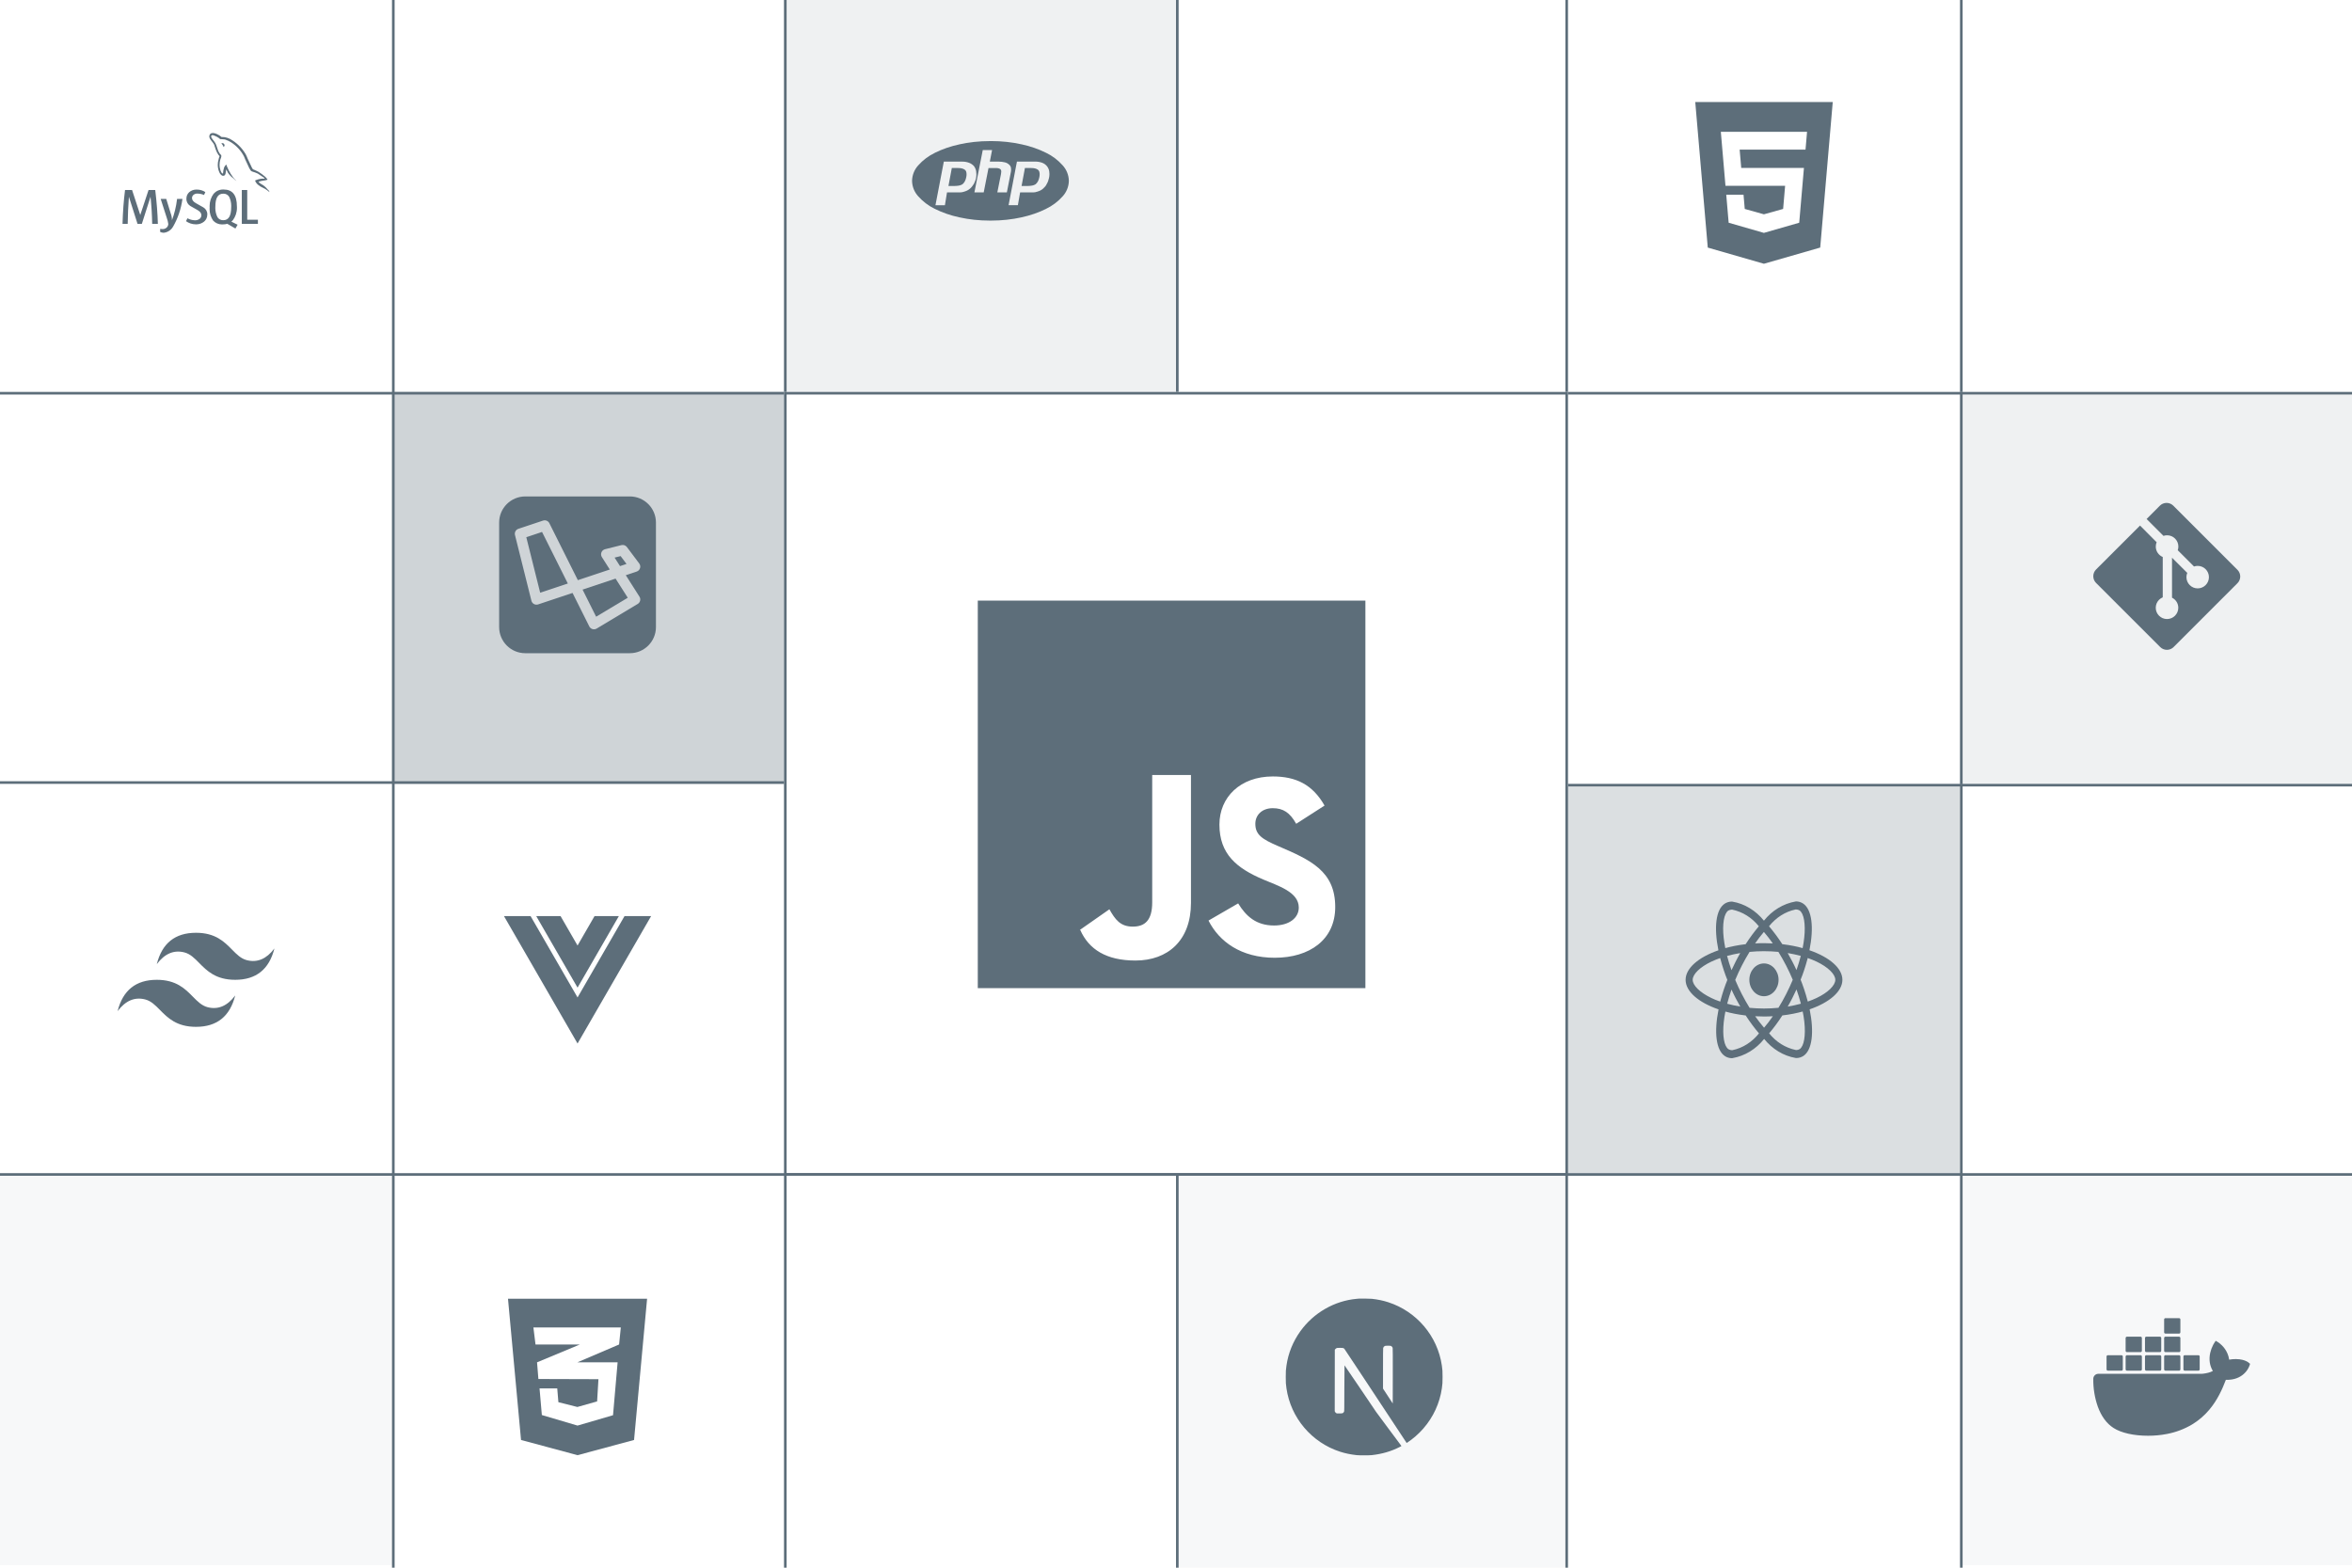 <?xml version="1.0" encoding="UTF-8" standalone="no"?>
<svg
   width="900"
   height="600"
   viewBox="0 0 900 600"
   fill="none"
   version="1.1"
   id="svg40"
   sodipodi:docname="art.svg"
   inkscape:version="1.3 (0e150ed6c4, 2023-07-21)"
   xmlns:inkscape="http://www.inkscape.org/namespaces/inkscape"
   xmlns:sodipodi="http://sodipodi.sourceforge.net/DTD/sodipodi-0.dtd"
   xmlns="http://www.w3.org/2000/svg"
   xmlns:svg="http://www.w3.org/2000/svg">
  <sodipodi:namedview
     id="namedview40"
     pagecolor="#ffffff"
     bordercolor="#000000"
     borderopacity="0.25"
     inkscape:showpageshadow="2"
     inkscape:pageopacity="0.0"
     inkscape:pagecheckerboard="0"
     inkscape:deskcolor="#d1d1d1"
     inkscape:zoom="0.89723994"
     inkscape:cx="478.13297"
     inkscape:cy="431.88002"
     inkscape:window-width="1920"
     inkscape:window-height="1001"
     inkscape:window-x="-9"
     inkscape:window-y="-9"
     inkscape:window-maximized="1"
     inkscape:current-layer="svg40" />
  <g
     clip-path="url(#clip3_277_50)"
     id="g42"
     transform="matrix(2.472,0,0,2.472,-1220.288,130.992)">
    <path
       fill-rule="evenodd"
       clip-rule="evenodd"
       d="m 690.984,95.296 c -5.235,0 -8.619,-2.496 -10.269,-5.76 l 4.59,-2.659 c 1.209,1.974 2.778,3.423 5.559,3.423 2.334,0 3.825,-1.168 3.825,-2.779 0,-2.424 -3.234,-3.371 -5.517,-4.349 -4.068,-1.731 -6.768,-3.906 -6.768,-8.499 0,-4.227 3.222,-7.449 8.259,-7.449 3.582,0 6.162,1.248 8.013,4.509 l -4.389,2.82 c -0.966,-1.731 -2.013,-2.416 -3.624,-2.416 -1.653,0 -2.7,1.048 -2.7,2.416 0,1.692 1.047,2.376 3.465,3.423 5.067,2.172 8.901,3.878 8.901,9.464 0,5.076 -3.987,7.854 -9.345,7.854 z M 678,86.797 c 0,5.841 -3.597,8.928 -8.592,8.928 -4.512,0 -7.215,-1.726 -8.544,-4.726 h -0.045 -0.021 -0.012 l 4.587,-3.207 c 0.885,1.569 1.683,2.682 3.615,2.682 1.854,0 3.012,-0.939 3.012,-3.756 V 67 h 6 z M 645,100 h 60 V 40 h -60 z"
       fill="#5d6e7a"
       id="path42" />
  </g>
  <rect
     y="450"
     width="150"
     height="149"
     fill="#5D6E7A"
     fill-opacity="0.05"
     id="rect1" />
  <rect
     x="750"
     y="450"
     width="150"
     height="149"
     fill="#5D6E7A"
     fill-opacity="0.05"
     id="rect2" />
  <rect
     x="150"
     y="150"
     width="150"
     height="150"
     fill="#5D6E7A"
     fill-opacity="0.3"
     id="rect3" />
  <rect
     x="599"
     y="301"
     width="151"
     height="149"
     fill="#5D6E7A"
     fill-opacity="0.22"
     id="rect4" />
  <rect
     x="450"
     y="450"
     width="149"
     height="150"
     fill="#5D6E7A"
     fill-opacity="0.05"
     id="rect5" />
  <rect
     x="750"
     y="151"
     width="150"
     height="149"
     fill="#5D6E7A"
     fill-opacity="0.1"
     id="rect6" />
  <rect
     x="300"
     width="150"
     height="150"
     fill="#5D6E7A"
     fill-opacity="0.1"
     id="rect7" />
  <g
     clip-path="url(#clip0_277_50)"
     id="g11">
    <path
       d="M207.416 203.589L217.282 223.322L206.702 226.848L201.39 205.598L207.416 203.589Z"
       fill="#5D6E7A"
       id="path8" />
    <path
       d="M228.109 236.031L222.922 225.658L235.551 221.448L240.211 228.77L228.109 236.031Z"
       fill="#5D6E7A"
       id="path9" />
    <path
       d="M239.736 215.837L237.249 216.666L235.178 213.41L237.483 212.834L239.736 215.837Z"
       fill="#5D6E7A"
       id="path10" />
    <path
       fill-rule="evenodd"
       clip-rule="evenodd"
       d="M191 200C191 194.477 195.477 190 201 190H241C246.523 190 251 194.477 251 200V240C251 245.523 246.523 250 241 250H201C195.477 250 191 245.523 191 240V200ZM210.218 200.249C209.773 199.358 208.741 198.931 207.796 199.246L198.368 202.388C197.376 202.719 196.807 203.757 197.06 204.771L203.346 229.914C203.481 230.454 203.835 230.914 204.324 231.182C204.812 231.45 205.39 231.502 205.919 231.326L219.089 226.936L225.497 239.752C225.746 240.25 226.192 240.622 226.727 240.778C227.262 240.933 227.837 240.859 228.315 240.572L244.029 231.144C244.492 230.866 244.823 230.413 244.947 229.888C245.071 229.363 244.977 228.81 244.688 228.355L239.463 220.145L243.633 218.755C244.243 218.551 244.718 218.067 244.909 217.454C245.101 216.84 244.986 216.172 244.6 215.657L239.886 209.372C239.403 208.728 238.582 208.436 237.801 208.631L231.515 210.203C230.892 210.359 230.381 210.805 230.143 211.402C229.905 211.999 229.968 212.674 230.313 213.217L233.338 217.97L221.116 222.044L210.218 200.249Z"
       fill="#5D6E7A"
       id="path11" />
  </g>
  <path
     d="M856.168 218.085L831.615 193.534C830.959 192.879 830.053 192.474 829.052 192.474C828.051 192.474 827.145 192.879 826.489 193.534L821.402 198.63L827.869 205.097C828.281 204.952 828.756 204.87 829.251 204.87C831.63 204.87 833.557 206.797 833.557 209.177C833.557 209.681 833.471 210.163 833.312 210.613L833.321 210.583L839.55 216.815C839.966 216.667 840.448 216.581 840.949 216.581C843.326 216.581 845.254 218.509 845.254 220.886C845.254 223.264 843.326 225.191 840.949 225.191C838.571 225.191 836.644 223.264 836.644 220.886C836.644 220.299 836.762 219.74 836.974 219.23L836.962 219.259L831.131 213.457V228.746C832.564 229.468 833.529 230.927 833.529 232.61C833.529 234.992 831.598 236.923 829.217 236.923C826.836 236.923 824.904 234.992 824.904 232.61C824.904 231.422 825.384 230.347 826.162 229.567C826.558 229.172 827.029 228.851 827.552 228.626L827.58 228.615V213.176C826.001 212.512 824.914 210.977 824.914 209.19C824.914 208.59 825.036 208.02 825.257 207.5L825.246 207.529L818.891 201.144L802.054 217.97C801.401 218.629 801 219.534 801 220.535C801 221.537 801.403 222.442 802.056 223.1L826.611 247.648C827.265 248.304 828.171 248.709 829.172 248.709C830.173 248.709 831.077 248.304 831.733 247.648L856.172 223.209C856.828 222.555 857.235 221.647 857.235 220.648C857.235 219.649 856.828 218.741 856.172 218.087L856.168 218.085Z"
     fill="#5D6E7A"
     id="path12" />
  <path
     d="M671.624 388.948C672.724 389.004 673.849 389.044 674.987 389.044C676.137 389.044 677.274 389.017 678.388 388.948C677.274 390.565 676.173 391.996 675.009 393.359L675.025 393.341C673.867 391.993 672.754 390.56 671.706 389.069L671.624 388.948ZM660.225 387.151C662.391 387.769 665.034 388.294 667.731 388.618L667.993 388.642C669.643 391.187 671.312 393.426 673.102 395.533L673.08 395.506C670.458 398.792 666.919 401.101 662.915 401.93L662.805 401.948C662.797 401.948 662.789 401.948 662.781 401.948C662.285 401.948 661.817 401.811 661.407 401.568L661.423 401.577C659.758 400.51 659.036 396.429 659.598 391.185C659.732 389.893 659.952 388.534 660.223 387.149L660.225 387.151ZM689.799 387.122C690.036 388.186 690.258 389.543 690.416 390.922L690.434 391.115C691.008 396.357 690.3 400.434 688.649 401.523C688.281 401.752 687.841 401.887 687.373 401.887C687.327 401.887 687.281 401.885 687.235 401.883H687.241C683.133 401.04 679.596 398.747 676.98 395.502L676.966 395.484C678.724 393.411 680.381 391.176 681.899 388.824L682.015 388.636C684.968 388.29 687.615 387.755 690.194 387.025L689.799 387.119V387.122ZM662.563 378.74C663.063 379.84 663.588 380.936 664.164 382.037C664.739 383.131 665.326 384.2 665.926 385.244C664.19 384.959 662.513 384.599 660.911 384.161C661.361 382.394 661.925 380.563 662.561 378.735L662.563 378.74ZM687.427 378.683C688.089 380.527 688.651 382.367 689.117 384.15C687.517 384.59 685.826 384.963 684.078 385.244C684.678 384.191 685.278 383.106 685.84 381.994C686.402 380.9 686.929 379.782 687.431 378.681L687.427 378.683ZM658.232 366.67C659.104 369.989 660.041 372.765 661.131 375.442L660.981 375.034C660.049 377.291 659.126 380.051 658.37 382.892L658.266 383.353C656.854 382.866 655.717 382.387 654.611 381.85L654.841 381.949C650.512 379.881 647.711 377.161 647.711 375.004C647.711 372.848 650.512 370.115 654.841 368.055C655.891 367.55 657.044 367.094 658.232 366.67ZM691.72 366.658C692.93 367.078 694.081 367.548 695.157 368.055C699.486 370.133 702.287 372.848 702.287 375.004C702.275 377.161 699.474 379.887 695.145 381.951C694.095 382.457 692.944 382.91 691.758 383.335C690.878 380.004 689.941 377.23 688.855 374.549L689.007 374.971C689.935 372.716 690.86 369.955 691.614 367.114L691.72 366.652V366.658ZM684.062 364.765C685.8 365.055 687.475 365.41 689.077 365.852C688.627 367.626 688.065 369.45 687.427 371.278C686.927 370.185 686.402 369.082 685.826 367.983C685.264 366.883 684.664 365.812 684.064 364.767L684.062 364.765ZM665.912 364.765C665.312 365.823 664.712 366.905 664.152 368.022C663.59 369.115 663.063 370.216 662.563 371.317C661.901 369.475 661.339 367.64 660.873 365.852C662.473 365.432 664.16 365.057 665.91 364.769L665.912 364.765ZM674.999 364.051C676.85 364.051 678.692 364.145 680.505 364.311C681.52 365.945 682.505 367.685 683.462 369.531C684.391 371.328 685.239 373.149 686.006 374.993C685.236 376.833 684.392 378.67 683.474 380.467C682.523 382.32 681.541 384.083 680.523 385.716C678.702 385.893 676.858 385.99 674.997 385.99C673.146 385.99 671.304 385.891 669.491 385.729C668.477 384.096 667.487 382.349 666.534 380.509C665.605 378.713 664.757 376.892 663.99 375.047C664.748 373.203 665.604 371.361 666.522 369.562C667.473 367.709 668.455 365.953 669.473 364.32C671.294 364.141 673.138 364.046 674.999 364.046V364.051ZM674.961 356.682C676.121 358.029 677.234 359.46 678.28 360.951L678.36 361.07C677.26 361.014 676.135 360.976 674.997 360.976C673.847 360.976 672.71 361.003 671.596 361.07C672.708 359.453 673.809 358.022 674.975 356.659L674.959 356.677L674.961 356.682ZM662.755 348.12C666.863 348.964 670.398 351.257 673.016 354.501L673.03 354.519C671.272 356.594 669.615 358.829 668.097 361.185L667.981 361.373C665.03 361.717 662.383 362.247 659.806 362.977L660.199 362.883C659.918 361.508 659.71 360.176 659.564 358.898C658.99 353.656 659.698 349.58 661.349 348.495C661.761 348.277 662.243 348.142 662.751 348.124H662.757L662.755 348.12ZM687.183 348.064V348.082C687.209 348.082 687.239 348.079 687.271 348.079C687.749 348.079 688.199 348.212 688.595 348.445L688.579 348.436C690.244 349.508 690.966 353.587 690.404 358.833C690.27 360.125 690.05 361.486 689.779 362.874C687.609 362.249 684.966 361.722 682.269 361.4L682.013 361.376C680.361 358.829 678.692 356.589 676.902 354.48L676.926 354.507C679.548 351.228 683.081 348.919 687.077 348.086L687.189 348.066L687.183 348.064ZM687.195 345.004C682.309 345.838 678.08 348.502 674.991 352.344L674.975 352.365C671.864 348.524 667.635 345.878 662.869 345.076L662.757 345.061C662.731 345.061 662.699 345.061 662.667 345.061C661.685 345.061 660.763 345.35 659.964 345.858L659.992 345.842C656.555 348.068 655.785 355.004 657.56 363.707C649.949 366.346 645 370.564 645 375.009C645 379.472 649.975 383.701 657.608 386.32C655.847 395.057 656.633 402.004 660.079 404.227C660.835 404.715 661.743 405 662.709 405C662.753 405 662.797 405 662.839 404.998H662.833C667.719 404.164 671.948 401.498 675.037 397.653L675.053 397.633C678.164 401.476 682.393 404.122 687.159 404.924L687.271 404.939C687.301 404.939 687.339 404.939 687.375 404.939C688.351 404.939 689.269 404.652 690.064 404.151L690.036 404.167C693.471 401.943 694.243 395.007 692.468 386.302C700.051 383.685 705 379.458 705 375.007C705 370.544 700.025 366.315 692.392 363.689C694.153 354.961 693.367 348.007 689.921 345.782C689.157 345.29 688.241 345 687.265 345C687.239 345 687.213 345 687.187 345H687.191L687.195 345.004ZM680.575 375.009C680.575 378.475 678.072 381.284 674.985 381.284C671.898 381.284 669.395 378.475 669.395 375.009C669.395 371.543 671.898 368.734 674.985 368.734C676.529 368.734 677.926 369.437 678.938 370.571C679.95 371.707 680.575 373.275 680.575 375.009Z"
     fill="#5D6E7A"
     id="path13" />
  <g
     clip-path="url(#clip1_277_50)"
     id="g14">
    <path
       d="M75.002 357C67.002 357 62.002 361 60.002 369C63.002 365 66.502 363.5 70.502 364.5C72.785 365.07 74.415 366.725 76.222 368.56C79.165 371.545 82.567 375 90.002 375C98.002 375 103.002 371 105.002 363C102.002 367 98.502 368.5 94.502 367.5C92.22 366.93 90.59 365.275 88.782 363.44C85.842 360.455 82.44 357 75.002 357ZM60.002 375C52.002 375 47.002 379 45.002 387C48.002 383 51.502 381.5 55.502 382.5C57.785 383.07 59.415 384.725 61.222 386.56C64.165 389.545 67.567 393 75.002 393C83.002 393 88.002 389 90.002 381C87.002 385 83.502 386.5 79.502 385.5C77.22 384.93 75.59 383.275 73.782 381.44C70.842 378.455 67.44 375 60.002 375Z"
       fill="#5D6E7A"
       id="path14" />
  </g>
  <g
     clip-path="url(#clip2_277_50)"
     id="g15">
    <path
       d="M520.035 497.016C519.906 497.028 519.496 497.069 519.126 497.098C510.604 497.866 502.622 502.464 497.566 509.53C494.751 513.459 492.95 517.916 492.27 522.637C492.029 524.285 492 524.772 492 527.006C492 529.24 492.029 529.727 492.27 531.375C493.9 542.64 501.918 552.105 512.792 555.612C514.739 556.239 516.792 556.667 519.126 556.925C520.035 557.025 523.965 557.025 524.874 556.925C528.903 556.48 532.317 555.483 535.683 553.764C536.199 553.501 536.299 553.43 536.229 553.372C536.182 553.336 533.982 550.387 531.343 546.821L526.545 540.341L520.534 531.445C517.226 526.554 514.504 522.555 514.481 522.555C514.457 522.549 514.434 526.502 514.422 531.328C514.405 539.778 514.399 540.118 514.293 540.318C514.141 540.605 514.023 540.722 513.777 540.851C513.589 540.945 513.425 540.963 512.54 540.963H511.525L511.255 540.793C511.079 540.681 510.95 540.535 510.862 540.365L510.739 540.101L510.751 528.343L510.768 516.579L510.95 516.351C511.044 516.227 511.243 516.069 511.384 515.993C511.625 515.876 511.718 515.864 512.733 515.864C513.93 515.864 514.129 515.911 514.44 516.251C514.528 516.345 517.783 521.247 521.677 527.152C525.572 533.058 530.897 541.121 533.513 545.079L538.264 552.275L538.504 552.117C540.633 550.733 542.886 548.762 544.669 546.71C548.463 542.353 550.909 537.04 551.73 531.375C551.971 529.727 552 529.24 552 527.006C552 524.772 551.971 524.285 551.73 522.637C550.1 511.372 542.082 501.907 531.208 498.4C529.29 497.778 527.249 497.35 524.962 497.092C524.399 497.034 520.522 496.969 520.035 497.016ZM532.317 515.16C532.598 515.301 532.827 515.571 532.909 515.852C532.956 516.005 532.968 519.265 532.956 526.613L532.938 537.157L531.079 534.307L529.214 531.457V523.792C529.214 518.837 529.238 516.051 529.273 515.917C529.367 515.588 529.572 515.33 529.853 515.178C530.094 515.055 530.182 515.043 531.103 515.043C531.971 515.043 532.123 515.055 532.317 515.16Z"
       fill="#5D6E7A"
       id="path15" />
  </g>
  <path
     d="M247.614 497.059L242.623 551.119L220.999 556.941L199.375 551.119L194.385 497.059H247.614ZM237.557 508.051H220.98H204.109L204.916 514.579H220.98H221.882L220.98 514.955L205.503 521.401L206.016 527.782L220.98 527.831L229 527.856L228.487 536.365L220.98 538.478V538.471L220.918 538.488L213.669 536.658L213.229 531.377H213.205H206.48H206.457L207.337 541.573L220.98 545.608V545.6L221.005 545.608L234.575 541.646L236.335 521.401H220.98H220.942L220.98 521.384L236.898 514.579L237.557 508.051Z"
     fill="#5D6E7A"
     id="path16" />
  <path
     d="M101.299 68.386C101.145 68.374 100.967 68.367 100.787 68.367C99.879 68.367 99.011 68.536 98.212 68.843L98.261 68.826C98.027 68.92 97.652 68.92 97.62 69.218C97.749 69.342 97.768 69.546 97.877 69.719C98.096 70.09 98.366 70.405 98.681 70.668L98.687 70.673C99.015 70.93 99.343 71.179 99.688 71.399C100.297 71.774 100.989 71.997 101.586 72.374C101.925 72.593 102.272 72.873 102.617 73.107C102.787 73.223 102.898 73.435 103.117 73.51V73.463C103.011 73.323 102.977 73.118 102.872 72.963C102.714 72.805 102.559 72.664 102.403 72.511C101.938 71.901 101.4 71.38 100.796 70.945L100.774 70.93C100.273 70.589 99.176 70.111 98.97 69.535L98.94 69.501C99.349 69.443 99.712 69.357 100.063 69.241L100.018 69.254C100.551 69.113 101.038 69.143 101.587 69.006C101.835 68.942 102.086 68.866 102.337 68.787V68.646C102.056 68.365 101.846 67.983 101.556 67.72C100.789 67.045 99.943 66.411 99.052 65.841L98.968 65.791C98.477 65.478 97.852 65.275 97.335 65.009C97.147 64.915 96.834 64.868 96.725 64.711C96.482 64.364 96.266 63.966 96.096 63.546L96.081 63.505C95.621 62.612 95.193 61.704 94.798 60.781C94.528 60.062 94.26 59.474 93.958 58.904L94.001 58.992C92.527 56.519 90.474 54.531 88.024 53.176L87.943 53.134C87.364 52.847 86.691 52.624 85.984 52.499L85.937 52.491C85.545 52.472 85.155 52.444 84.765 52.428C84.491 52.251 84.255 52.071 84.034 51.873L84.039 51.878C83.149 51.316 80.844 50.097 80.188 51.709C79.766 52.726 80.814 53.729 81.176 54.244C81.465 54.587 81.727 54.972 81.954 55.379L81.973 55.416C82.084 55.688 82.114 55.968 82.224 56.251C82.496 57.098 82.772 57.794 83.085 58.467L83.036 58.351C83.222 58.724 83.415 59.041 83.63 59.341L83.615 59.318C83.741 59.489 83.957 59.569 84.007 59.851C83.846 60.19 83.721 60.584 83.651 60.994L83.647 61.021C83.445 61.643 83.327 62.361 83.327 63.106C83.327 64.27 83.614 65.367 84.12 66.331L84.101 66.293C84.352 66.681 84.949 67.544 85.747 67.214C86.451 66.933 86.295 66.042 86.497 65.258C86.544 65.071 86.514 64.947 86.61 64.819V64.855C86.829 65.296 87.05 65.716 87.251 66.156C87.817 66.972 88.49 67.666 89.259 68.237L89.284 68.254C89.659 68.536 89.957 69.023 90.425 69.196V69.149H90.39C90.283 69.032 90.165 68.929 90.035 68.841L90.028 68.838C89.737 68.552 89.467 68.245 89.224 67.921L89.209 67.9C88.597 67.075 88.016 66.141 87.512 65.161L87.457 65.046C87.201 64.555 86.985 64.024 86.779 63.539C86.685 63.351 86.685 63.07 86.527 62.976C86.25 63.288 86.001 63.634 85.792 64.007L85.777 64.037C85.537 64.737 85.38 65.545 85.339 66.383V66.404C85.275 66.421 85.307 66.404 85.275 66.438C84.774 66.316 84.602 65.796 84.414 65.359C84.159 64.673 84.011 63.878 84.011 63.051C84.011 62.384 84.107 61.739 84.287 61.129L84.275 61.178C84.386 60.85 84.855 59.815 84.667 59.5C84.57 59.202 84.26 59.031 84.088 58.789C83.884 58.501 83.696 58.172 83.54 57.826L83.525 57.788C83.15 56.913 82.963 55.941 82.556 55.066C82.311 54.608 82.052 54.214 81.761 53.847L81.774 53.864C81.465 53.506 81.18 53.106 80.932 52.682L80.912 52.645C80.835 52.474 80.724 52.191 80.848 52.004C80.871 51.895 80.957 51.811 81.067 51.794C81.274 51.625 81.855 51.844 82.057 51.938C82.652 52.163 83.164 52.428 83.638 52.739L83.608 52.72C83.827 52.874 84.066 53.172 84.347 53.249H84.675C85.175 53.359 85.742 53.282 86.21 53.419C87.071 53.71 87.816 54.074 88.504 54.52L88.464 54.496C90.534 55.833 92.192 57.64 93.313 59.776L93.35 59.852C93.538 60.212 93.621 60.544 93.791 60.919C94.119 61.692 94.524 62.474 94.858 63.22C95.175 64.022 95.55 64.716 95.996 65.356L95.974 65.322C96.208 65.65 97.149 65.821 97.571 65.991C98.016 66.147 98.372 66.295 98.717 66.462L98.647 66.432C99.186 66.76 99.71 67.135 100.217 67.495C100.474 67.673 101.256 68.065 101.302 68.38L101.299 68.386ZM79.316 82.097C79.316 82.126 79.318 82.157 79.318 82.189C79.318 83.236 78.851 84.171 78.112 84.801L78.107 84.805C77.297 85.465 76.252 85.866 75.114 85.866C75.026 85.866 74.938 85.864 74.852 85.859H74.863C73.477 85.84 72.202 85.39 71.158 84.638L71.177 84.651L71.732 83.536C72.536 83.986 73.492 84.265 74.509 84.304H74.52C74.57 84.308 74.629 84.31 74.689 84.31C75.311 84.31 75.891 84.115 76.365 83.783L76.356 83.789C76.785 83.463 77.059 82.953 77.059 82.379C77.059 82.368 77.059 82.358 77.059 82.347V82.349C77.059 81.576 76.52 80.92 75.54 80.369C74.63 79.87 72.816 78.829 72.816 78.829C71.919 78.274 71.332 77.297 71.332 76.184C71.332 76.144 71.332 76.105 71.334 76.066V76.071C71.332 76.036 71.332 75.994 71.332 75.953C71.332 74.987 71.758 74.121 72.431 73.532L72.435 73.529C73.151 72.921 74.087 72.552 75.109 72.552C75.174 72.552 75.238 72.554 75.302 72.556H75.292C75.309 72.556 75.33 72.556 75.35 72.556C76.549 72.556 77.664 72.914 78.594 73.531L78.572 73.517L78.073 74.633C77.34 74.303 76.485 74.104 75.585 74.095H75.581C75.536 74.091 75.486 74.089 75.433 74.089C74.908 74.089 74.424 74.273 74.046 74.581L74.049 74.577C73.695 74.871 73.47 75.312 73.468 75.805C73.468 76.574 74.016 77.234 75.028 77.796C75.949 78.301 77.809 79.366 77.809 79.366C78.724 79.904 79.329 80.882 79.329 82.004C79.329 82.037 79.329 82.073 79.327 82.107V82.101L79.316 82.097ZM83.201 83.093C82.689 82.071 82.391 80.868 82.391 79.594C82.391 79.394 82.399 79.195 82.414 79L82.412 79.026C82.412 75.763 83.404 74.13 85.387 74.129C85.436 74.125 85.494 74.123 85.554 74.123C86.445 74.123 87.227 74.588 87.671 75.289L87.677 75.299C88.185 76.315 88.483 77.515 88.483 78.782C88.483 78.978 88.475 79.171 88.462 79.362L88.464 79.336C88.464 82.626 87.472 84.272 85.489 84.274C85.438 84.278 85.38 84.28 85.322 84.28C84.431 84.28 83.647 83.815 83.203 83.114L83.197 83.104L83.201 83.093ZM90.915 86.003L88.534 84.831C88.751 84.649 88.946 84.458 89.126 84.252L89.132 84.246C90.094 82.949 90.671 81.316 90.671 79.549C90.671 79.345 90.664 79.142 90.649 78.942L90.65 78.968C90.65 74.681 88.967 72.536 85.601 72.533C85.526 72.529 85.438 72.528 85.35 72.528C83.912 72.528 82.62 73.159 81.74 74.162L81.737 74.168C80.779 75.466 80.203 77.097 80.203 78.863C80.203 79.062 80.21 79.259 80.225 79.454L80.224 79.427C80.207 79.617 80.197 79.838 80.197 80.061C80.197 81.7 80.711 83.219 81.585 84.466L81.568 84.441C82.41 85.338 83.604 85.896 84.926 85.896C85.05 85.896 85.172 85.891 85.292 85.881L85.275 85.883C85.292 85.883 85.314 85.883 85.335 85.883C85.918 85.883 86.482 85.799 87.017 85.643L86.975 85.654L90.081 87.464L90.924 86.007L90.915 86.003ZM98.692 85.686H92.529V72.73H94.603V84.094H98.692V85.686ZM69.816 76.127C69.277 80.035 68.046 83.562 66.244 86.721L66.319 86.577C65.597 87.966 64.232 88.934 62.629 89.089L62.61 89.091C62.124 89.065 61.672 88.949 61.262 88.759L61.284 88.769V87.612C61.541 87.651 61.837 87.674 62.139 87.674C62.156 87.674 62.173 87.674 62.192 87.674C62.222 87.676 62.254 87.676 62.287 87.676C62.829 87.676 63.326 87.479 63.709 87.151L63.705 87.153C64.117 86.813 64.382 86.307 64.397 85.737C64.297 84.916 64.108 84.166 63.836 83.459L63.859 83.522L61.483 76.127H63.615L65.319 81.657C65.623 82.437 65.799 83.341 65.799 84.284C65.799 84.286 65.799 84.287 65.799 84.287C66.703 81.921 67.389 79.161 67.738 76.298L67.755 76.126L69.816 76.127ZM60.403 85.686H58.232C58.17 82.235 57.96 78.791 57.6 75.353H57.581L54.277 85.686H52.626L49.344 75.353H49.322C49.066 78.792 48.913 82.236 48.864 85.686H46.884C47.013 81.08 47.333 76.761 47.844 72.728H50.539L53.666 82.251H53.685L56.84 72.728H59.406C59.973 77.449 60.307 81.769 60.409 85.686H60.403ZM85.322 54.773C85.318 54.773 85.312 54.773 85.307 54.773C85.084 54.773 84.868 54.801 84.662 54.854L84.68 54.85V54.88H84.712C84.874 55.12 85.039 55.328 85.217 55.523L85.213 55.519C85.339 55.771 85.447 56.02 85.573 56.269L85.605 56.234C85.809 56.072 85.939 55.825 85.939 55.547C85.939 55.514 85.937 55.482 85.933 55.448V55.452C85.839 55.341 85.826 55.233 85.746 55.124C85.652 54.966 85.451 54.889 85.324 54.766L85.322 54.773Z"
     fill="#5D6E7A"
     id="path18" />
  <g
     clip-path="url(#clip4_277_50)"
     id="g19">
    <path
       d="M379 54.002C378.913 54.002 378.81 54.002 378.71 54.002C374.685 54.002 370.76 54.44 366.985 55.27L367.345 55.203C363.74 55.96 360.55 57.08 357.57 58.56L357.805 58.455C355.278 59.672 353.138 61.303 351.38 63.28L351.362 63.3C349.935 64.86 349.045 66.933 349 69.21V69.22C349.047 71.505 349.935 73.573 351.365 75.138L351.36 75.13C353.135 77.127 355.275 78.757 357.682 79.922L357.802 79.975C360.547 81.347 363.738 82.47 367.077 83.18L367.342 83.228C370.757 83.99 374.683 84.427 378.708 84.427H379.015H379H379.29C383.315 84.427 387.24 83.99 391.015 83.16L390.655 83.228C394.26 82.47 397.45 81.35 400.43 79.87L400.195 79.975C402.722 78.757 404.862 77.127 406.62 75.15L406.638 75.13C408.065 73.57 408.955 71.498 409 69.22V69.21C408.955 66.922 408.065 64.85 406.632 63.282L406.638 63.29C404.862 61.292 402.722 59.663 400.315 58.498L400.195 58.445C397.45 57.072 394.26 55.95 390.92 55.24L390.655 55.193C387.24 54.43 383.315 53.992 379.29 53.992C379.188 53.992 379.085 53.992 378.983 53.992H378.997L379 54.002ZM371.2 72.162C370.872 72.46 370.5 72.715 370.095 72.915L370.068 72.927C369.715 73.097 369.298 73.255 368.863 73.375L368.81 73.388C368.38 73.543 367.882 73.635 367.362 73.635C367.342 73.635 367.323 73.635 367.302 73.635H362.375L361.575 78.543H357.957L361.157 61.855H368.09C368.135 61.855 368.19 61.852 368.245 61.852C369.145 61.852 370.01 62.01 370.81 62.3L370.757 62.282C371.495 62.553 372.123 62.972 372.628 63.505L372.63 63.508C373.067 64.065 373.38 64.74 373.515 65.48L373.52 65.507C373.582 65.873 373.62 66.293 373.62 66.722C373.62 67.213 373.573 67.69 373.483 68.155L373.49 68.108C373.4 68.555 373.283 68.945 373.135 69.32L373.153 69.272C373.009 69.641 372.856 69.988 372.693 70.315C372.489 70.642 372.264 70.969 372.017 71.297C371.778 71.62 371.515 71.903 371.225 72.155L371.218 72.16L371.2 72.162ZM381.63 73.635L383.042 66.58C383.103 66.312 383.138 66.007 383.138 65.692C383.138 65.627 383.135 65.562 383.132 65.498V65.507C383.13 65.235 383.025 64.987 382.855 64.8C382.682 64.65 382.478 64.535 382.252 64.465L382.24 64.463C381.927 64.362 381.568 64.308 381.195 64.308C381.153 64.308 381.11 64.308 381.067 64.31H381.073H378.257L376.417 73.635H372.86L376.06 57.435H379.618L378.76 61.852H381.96C382.015 61.852 382.077 61.85 382.143 61.85C382.97 61.85 383.775 61.953 384.545 62.142L384.478 62.127C385.1 62.265 385.642 62.557 386.08 62.958L386.077 62.955C386.468 63.263 386.745 63.7 386.842 64.2L386.845 64.213C386.88 64.435 386.9 64.69 386.9 64.95C386.9 65.375 386.847 65.787 386.745 66.18L386.752 66.145L385.28 73.63L381.63 73.635ZM401.385 68.175C401.285 68.627 401.18 68.995 401.055 69.358L401.077 69.28C400.942 69.677 400.777 70.022 400.575 70.343L400.588 70.323C400.415 70.71 400.21 71.043 399.967 71.343L399.975 71.332C399.73 71.638 399.467 71.907 399.182 72.155L399.175 72.162C398.847 72.46 398.475 72.715 398.07 72.915L398.043 72.927C397.69 73.097 397.272 73.255 396.838 73.375L396.785 73.388C396.355 73.543 395.857 73.635 395.338 73.635C395.318 73.635 395.298 73.635 395.278 73.635H390.35L389.493 78.532H385.935L389.135 61.845H396.007C396.062 61.843 396.125 61.843 396.19 61.843C397.102 61.843 397.98 62 398.792 62.292L398.738 62.275C399.455 62.535 400.06 62.955 400.533 63.495L400.537 63.5C401.013 64.055 401.35 64.743 401.482 65.498L401.488 65.522C401.543 65.85 401.575 66.225 401.575 66.61C401.575 67.162 401.51 67.698 401.388 68.213L401.397 68.165L401.385 68.175ZM394.635 64.308H392.19L390.908 71.18H393.048H393.177C393.802 71.18 394.418 71.123 395.013 71.015L394.95 71.025C395.46 70.935 395.915 70.752 396.315 70.495L396.3 70.502C396.64 70.198 396.925 69.845 397.148 69.45L397.158 69.43C397.415 68.96 397.608 68.412 397.705 67.835L397.71 67.805C397.787 67.483 397.83 67.11 397.83 66.728C397.83 66.543 397.82 66.36 397.8 66.183L397.802 66.205C397.767 65.81 397.623 65.453 397.4 65.157L397.403 65.162C397.112 64.892 396.765 64.683 396.38 64.555L396.36 64.55C395.895 64.395 395.362 64.308 394.807 64.308C394.75 64.308 394.692 64.308 394.637 64.31H394.645L394.635 64.308ZM366.66 64.308H364.215L362.927 71.18H365.073H365.202C365.827 71.18 366.443 71.123 367.038 71.015L366.975 71.025C367.485 70.935 367.94 70.752 368.34 70.495L368.325 70.502C368.665 70.198 368.95 69.845 369.173 69.45L369.182 69.43C369.44 68.96 369.632 68.412 369.73 67.835L369.735 67.805C369.812 67.483 369.855 67.11 369.855 66.728C369.855 66.543 369.845 66.36 369.825 66.183L369.828 66.205C369.793 65.81 369.648 65.453 369.425 65.157L369.427 65.162C369.137 64.892 368.79 64.683 368.405 64.555L368.385 64.55C367.92 64.395 367.387 64.308 366.833 64.308C366.775 64.308 366.718 64.308 366.663 64.31H366.67L366.66 64.308Z"
       fill="#5D6E7A"
       id="path19" />
  </g>
  <g
     clip-path="url(#clip5_277_50)"
     id="g20">
    <path
       d="M847.282 514.01L847.845 513.159L848.827 513.755L849.262 514.066C850.312 514.876 852.521 516.946 852.997 520.381C853.834 520.231 854.677 520.156 855.521 520.156C857.524 520.156 858.87 520.621 859.635 521.007L860.029 521.221L860.284 521.39L861 521.975L860.752 522.725C860.368 523.753 859.767 524.687 858.99 525.463C857.902 526.584 855.99 527.908 852.956 528.08L852.289 528.099H851.734C850.346 531.763 848.482 535.891 845.351 539.596C843.493 541.798 841.289 543.683 838.826 545.176C835.873 546.928 832.639 548.156 829.267 548.806C826.852 549.275 824.4 549.507 821.944 549.5C816.506 549.5 811.706 548.42 808.755 546.53C806.119 544.846 804.094 542.097 802.732 538.366C801.541 534.957 800.956 531.365 801.004 527.754C800.997 527.291 801.158 526.841 801.455 526.486C801.752 526.131 802.167 525.894 802.624 525.819L802.879 525.8H842.404L842.749 525.774L843.307 525.714C844.267 525.586 845.73 525.301 846.757 524.701C845.527 522.665 845.179 520.284 845.752 517.749C845.993 516.691 846.371 515.67 846.877 514.711L847.282 514.01ZM811.837 518.69L811.987 518.716C812.056 518.742 812.118 518.783 812.168 518.836C812.218 518.89 812.255 518.954 812.276 519.024L812.299 519.174V524.105L812.276 524.259C812.255 524.329 812.217 524.394 812.166 524.447C812.115 524.5 812.053 524.541 811.984 524.566L811.837 524.589H806.542C806.444 524.587 806.348 524.555 806.269 524.495C806.19 524.436 806.132 524.353 806.104 524.259L806.077 524.109V519.17L806.104 519.02C806.125 518.949 806.162 518.884 806.213 518.83C806.264 518.776 806.327 518.734 806.396 518.709L806.542 518.686L811.837 518.69ZM819.139 518.69L819.285 518.716C819.354 518.741 819.417 518.782 819.467 518.836C819.518 518.889 819.556 518.953 819.577 519.024L819.6 519.174V524.105L819.574 524.259C819.552 524.329 819.514 524.394 819.464 524.447C819.413 524.5 819.35 524.541 819.281 524.566L819.135 524.589H813.84C813.741 524.587 813.646 524.554 813.567 524.495C813.488 524.435 813.43 524.353 813.401 524.259L813.375 524.112V519.174C813.374 519.073 813.404 518.975 813.461 518.893C813.518 518.81 813.6 518.747 813.694 518.712L813.84 518.686L819.139 518.69ZM826.549 518.69L826.695 518.716C826.763 518.742 826.825 518.783 826.875 518.836C826.925 518.89 826.962 518.954 826.984 519.024L827.01 519.174V524.105L826.984 524.259C826.962 524.329 826.924 524.394 826.874 524.447C826.823 524.5 826.76 524.541 826.691 524.566L826.545 524.589H821.25C821.151 524.587 821.056 524.555 820.977 524.495C820.898 524.436 820.84 524.353 820.811 524.259L820.789 524.109V519.17L820.811 519.02C820.832 518.949 820.87 518.884 820.921 518.83C820.971 518.776 821.034 518.734 821.104 518.709L821.25 518.686L826.549 518.69ZM833.869 518.69L834.015 518.716C834.084 518.741 834.147 518.782 834.197 518.836C834.248 518.889 834.286 518.953 834.307 519.024L834.334 519.174V524.105C834.334 524.205 834.304 524.303 834.247 524.386C834.19 524.469 834.109 524.532 834.015 524.566L833.865 524.589H828.574C828.475 524.587 828.379 524.555 828.3 524.495C828.222 524.436 828.164 524.353 828.135 524.259L828.112 524.109V519.17L828.135 519.02C828.156 518.949 828.194 518.884 828.244 518.83C828.295 518.776 828.358 518.734 828.427 518.709L828.577 518.686H833.872L833.869 518.69ZM841.256 518.69L841.402 518.716C841.472 518.741 841.534 518.782 841.585 518.836C841.636 518.889 841.673 518.953 841.695 519.024L841.717 519.174V524.105C841.718 524.205 841.688 524.303 841.631 524.386C841.574 524.469 841.493 524.532 841.399 524.566L841.252 524.589H835.957C835.859 524.587 835.763 524.555 835.684 524.495C835.605 524.436 835.547 524.353 835.519 524.259L835.496 524.109V519.17L835.519 519.02C835.54 518.949 835.577 518.884 835.628 518.83C835.679 518.776 835.742 518.734 835.811 518.709L835.961 518.686H841.252L841.256 518.69ZM819.131 511.595L819.281 511.621C819.349 511.647 819.411 511.687 819.461 511.74C819.511 511.792 819.548 511.856 819.57 511.925L819.596 512.079V517.01C819.597 517.11 819.567 517.208 819.51 517.291C819.453 517.374 819.372 517.437 819.277 517.471L819.131 517.498H813.84C813.74 517.495 813.644 517.461 813.565 517.4C813.487 517.34 813.429 517.256 813.401 517.16L813.375 517.01V512.079C813.375 511.979 813.405 511.882 813.462 511.8C813.519 511.718 813.6 511.656 813.694 511.621L813.84 511.595H819.131ZM826.541 511.595L826.691 511.621C826.759 511.647 826.821 511.687 826.871 511.74C826.921 511.792 826.958 511.856 826.98 511.925L827.006 512.079V517.01C827.007 517.11 826.977 517.208 826.92 517.291C826.863 517.374 826.782 517.437 826.687 517.471L826.541 517.498H821.25C821.15 517.495 821.054 517.461 820.975 517.4C820.897 517.34 820.839 517.256 820.811 517.16L820.789 517.01V512.079L820.811 511.929C820.833 511.858 820.871 511.794 820.921 511.741C820.972 511.687 821.034 511.646 821.104 511.621L821.25 511.595H826.541ZM833.865 511.595C834.067 511.595 834.24 511.734 834.304 511.925L834.33 512.079V517.01C834.331 517.11 834.301 517.208 834.243 517.291C834.186 517.374 834.105 517.437 834.011 517.471L833.861 517.498H828.574C828.474 517.495 828.378 517.461 828.299 517.4C828.22 517.34 828.163 517.256 828.135 517.16L828.112 517.01V512.079L828.135 511.929C828.157 511.858 828.194 511.794 828.245 511.741C828.296 511.687 828.358 511.646 828.427 511.621L828.577 511.595H833.872H833.865ZM833.865 504.5C834.067 504.5 834.24 504.639 834.304 504.83L834.33 504.98V509.915C834.331 510.015 834.301 510.113 834.243 510.196C834.186 510.279 834.105 510.342 834.011 510.376L833.861 510.399H828.574C828.475 510.397 828.379 510.365 828.3 510.305C828.222 510.246 828.164 510.163 828.135 510.069L828.112 509.919V504.98L828.135 504.83C828.157 504.76 828.194 504.695 828.245 504.642C828.296 504.589 828.358 504.548 828.427 504.523L828.574 504.5H833.869H833.865Z"
       fill="#5D6E7A"
       id="path20" />
  </g>
  <rect
     x="300.5"
     y="150.5"
     width="299"
     height="299"
     stroke="#5D6E7A"
     id="rect20" />
  <line
     y1="449.5"
     x2="900"
     y2="449.5"
     stroke="#5D6E7A"
     id="line20" />
  <line
     y1="299.5"
     x2="300"
     y2="299.5"
     stroke="#5D6E7A"
     id="line21" />
  <line
     x1="900"
     y1="300.5"
     x2="600"
     y2="300.5"
     stroke="#5D6E7A"
     id="line22" />
  <line
     y1="150.5"
     x2="300"
     y2="150.5"
     stroke="#5D6E7A"
     id="line23" />
  <line
     x1="900"
     y1="150.5"
     x2="600"
     y2="150.5"
     stroke="#5D6E7A"
     id="line24" />
  <line
     x1="300.5"
     y1="2.18557e-08"
     x2="300.5"
     y2="150"
     stroke="#5D6E7A"
     id="line25" />
  <line
     x1="150.5"
     y1="2.18557e-08"
     x2="150.5"
     y2="600"
     stroke="#5D6E7A"
     id="line26" />
  <line
     x1="300.5"
     y1="450"
     x2="300.5"
     y2="600"
     stroke="#5D6E7A"
     id="line27" />
  <line
     x1="450.5"
     y1="2.18557e-08"
     x2="450.5"
     y2="150"
     stroke="#5D6E7A"
     id="line28" />
  <line
     x1="450.5"
     y1="450"
     x2="450.5"
     y2="600"
     stroke="#5D6E7A"
     id="line29" />
  <line
     x1="599.5"
     y1="2.18557e-08"
     x2="599.5"
     y2="150"
     stroke="#5D6E7A"
     id="line30" />
  <line
     x1="750.5"
     y1="2.18557e-08"
     x2="750.5"
     y2="150"
     stroke="#5D6E7A"
     id="line31" />
  <line
     x1="750.5"
     y1="150"
     x2="750.5"
     y2="300"
     stroke="#5D6E7A"
     id="line32" />
  <line
     x1="750.5"
     y1="300"
     x2="750.5"
     y2="600"
     stroke="#5D6E7A"
     id="line33" />
  <line
     x1="599.5"
     y1="450"
     x2="599.5"
     y2="600"
     stroke="#5D6E7A"
     id="line34" />
  <path
     d="M221 361.879L214.497 350.616H205.189L221 378.001L236.811 350.616H227.503L221 361.879Z"
     fill="#5D6E7A"
     id="path34" />
  <path
     d="M238.977 350.616L221 381.751L203.024 350.616H192.845L221 399.384L249.156 350.616H238.977Z"
     fill="#5D6E7A"
     id="path35" />
  <defs
     id="defs40">
    <clipPath
       id="clip0_277_50">
      <rect
         width="60"
         height="60"
         fill="white"
         transform="translate(191 190)"
         id="rect35" />
    </clipPath>
    <clipPath
       id="clip1_277_50">
      <rect
         width="60"
         height="60"
         fill="white"
         transform="translate(45 345)"
         id="rect36" />
    </clipPath>
    <clipPath
       id="clip2_277_50">
      <rect
         width="60"
         height="60"
         fill="white"
         transform="translate(492 497)"
         id="rect37" />
    </clipPath>
    <clipPath
       id="clip3_277_50">
      <rect
         width="60"
         height="60"
         fill="white"
         transform="translate(645 40)"
         id="rect38" />
    </clipPath>
    <clipPath
       id="clip4_277_50">
      <rect
         width="60"
         height="60"
         fill="white"
         transform="translate(349 40)"
         id="rect39" />
    </clipPath>
    <clipPath
       id="clip5_277_50">
      <rect
         width="60"
         height="60"
         fill="white"
         transform="translate(801 497)"
         id="rect40" />
    </clipPath>
  </defs>
  <path
     fill-rule="evenodd"
     clip-rule="evenodd"
     d="m 648.696,39.054 4.788,55.704 21.484,6.188 21.544,-6.195 4.792,-55.696 z m 42.621,13.22 -0.3,3.463 -0.132,1.535 h -0.021 -15.865 -0.022 -9.294 l 0.602,6.996 h 8.692 0.023 13.511 1.775 l -0.161,1.835 -1.548,17.988 -0.099,1.153 -13.479,3.875 -0.031,0.01 -13.491,-3.885 -0.922,-10.728 h 3.047 3.564 l 0.469,5.45 7.334,2.054 0.006,-0.002 7.346,-2.057 0.764,-8.86 h -8.087 -0.022 -14.716 l -1.618,-18.827 -0.157,-1.834 h 16.491 0.022 16.475 z"
     fill="#5d6e7a"
     id="path41"
     style="stroke-width:0.313" />
</svg>
